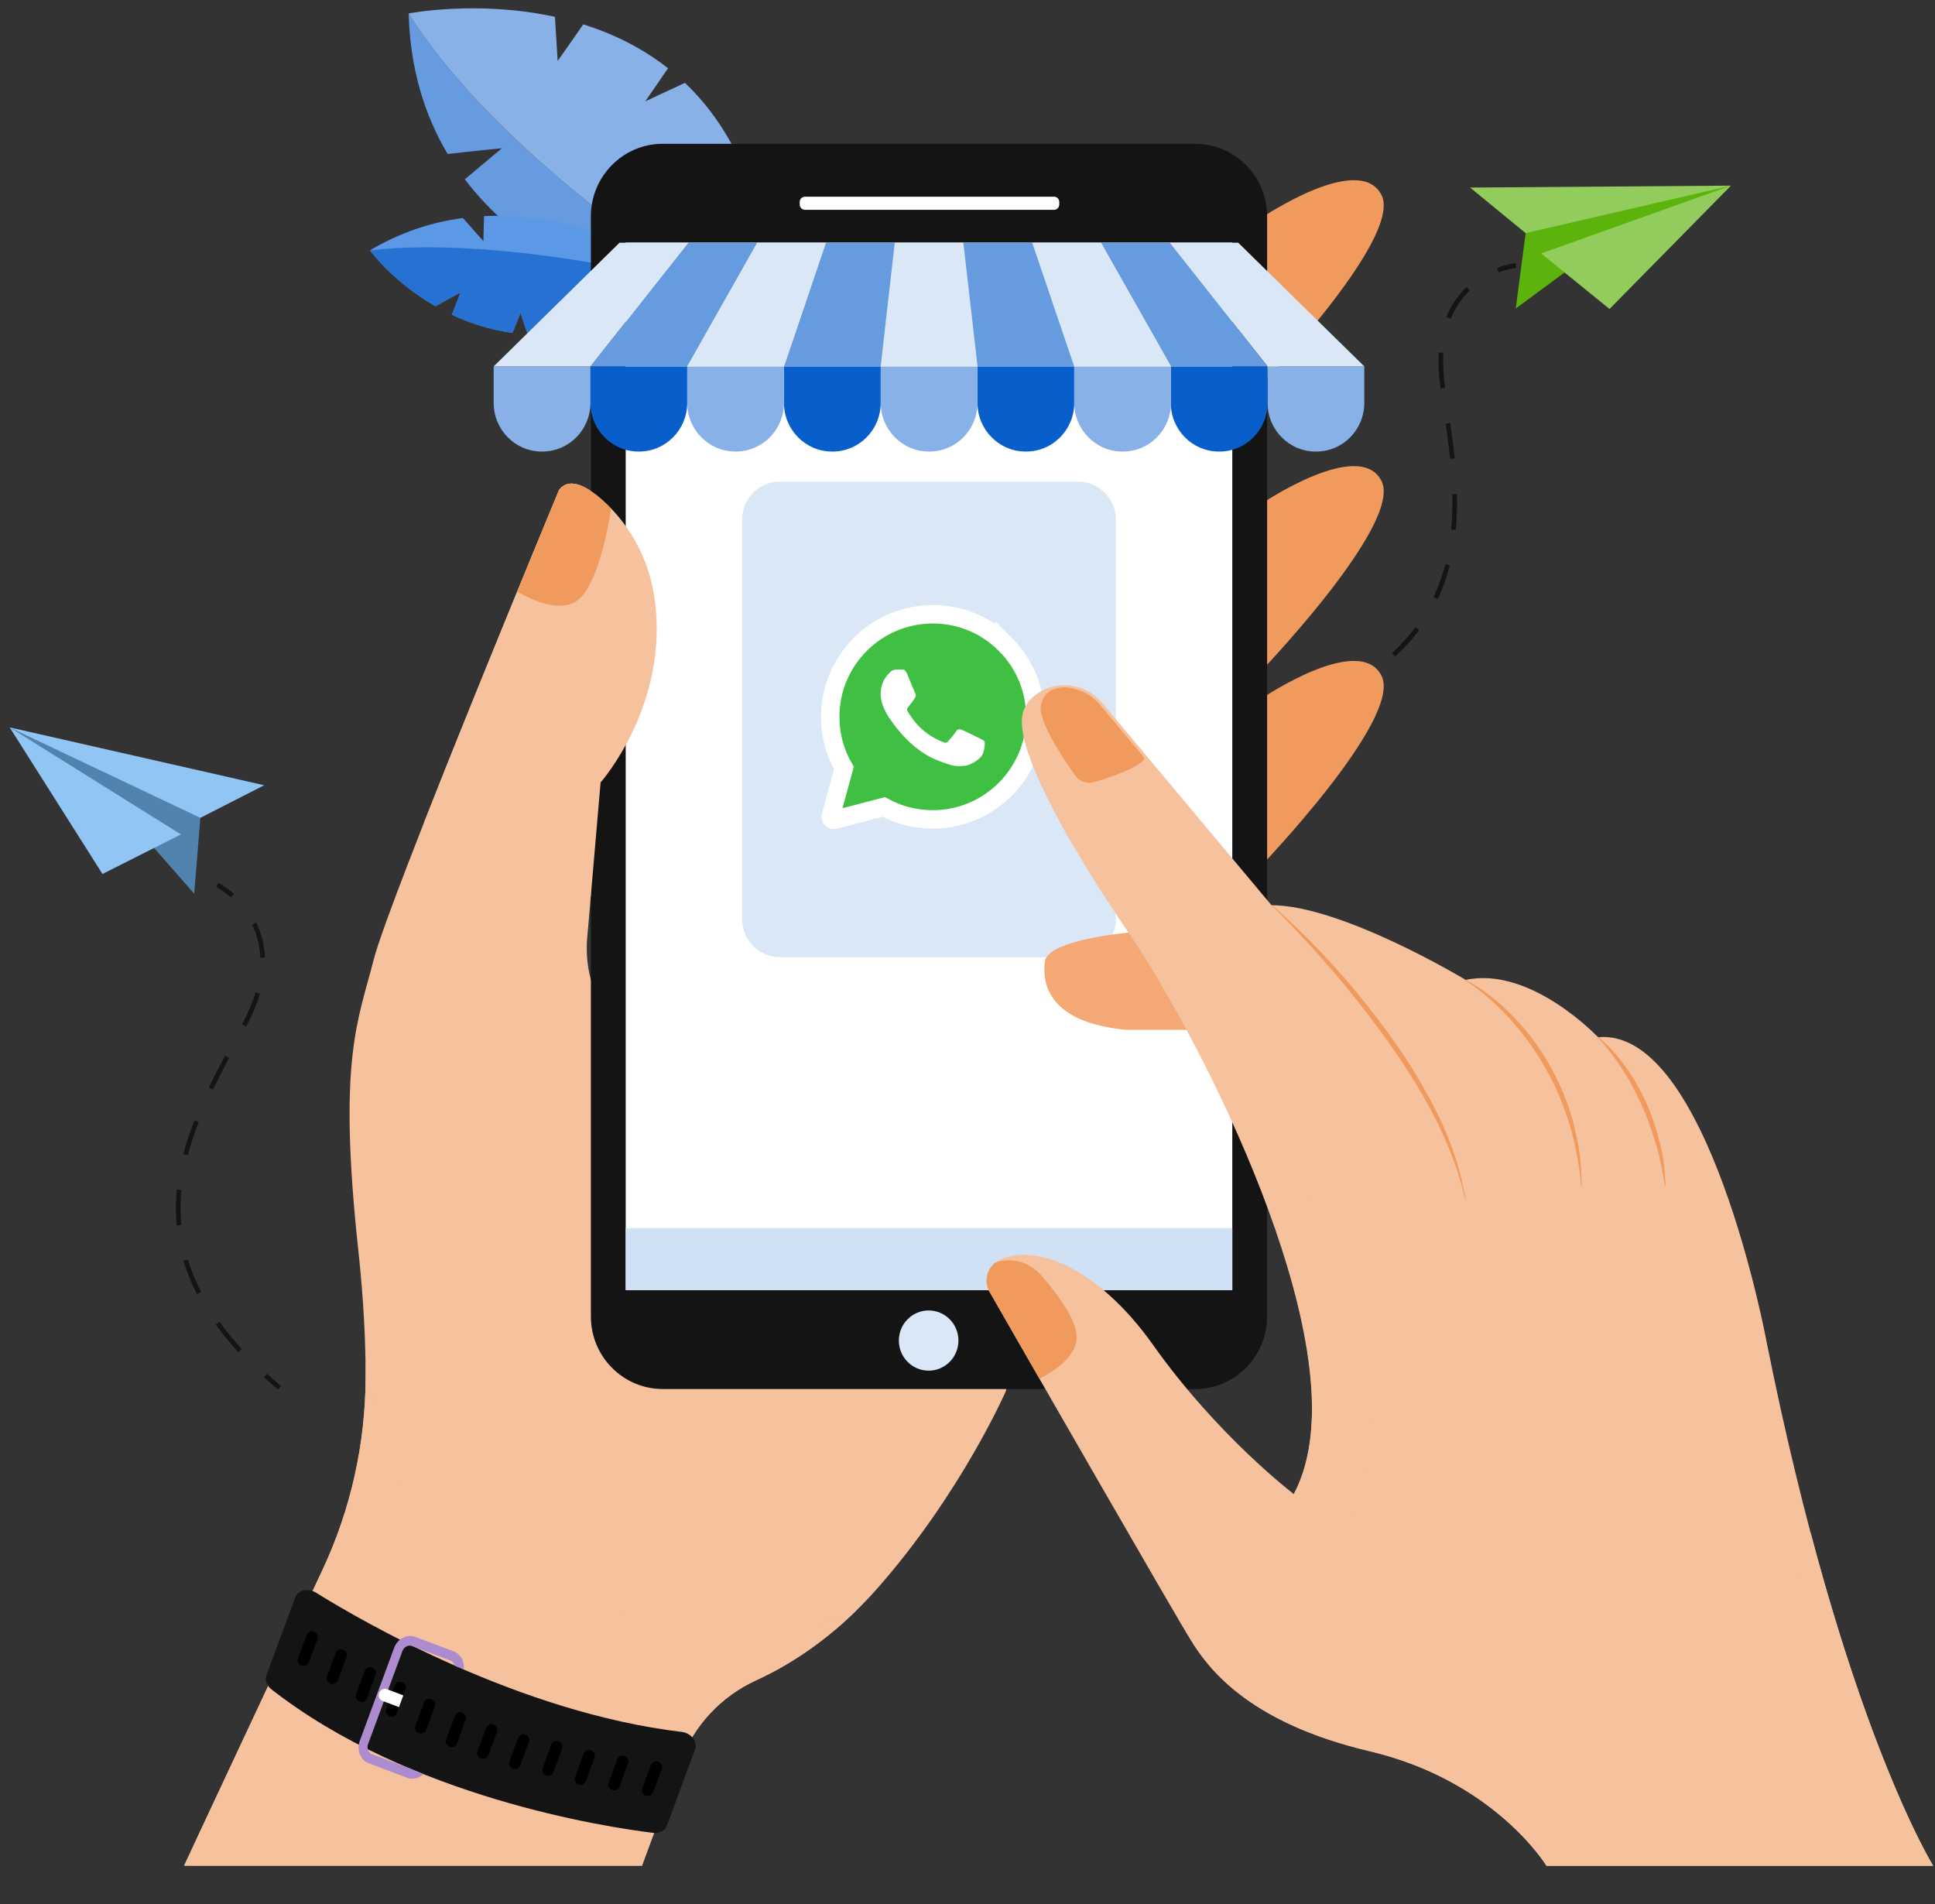 <svg xmlns="http://www.w3.org/2000/svg" xmlns:xlink="http://www.w3.org/1999/xlink" width="63" height="62" viewBox="0 0 63 62">
    <rect x="0" y="0" width="63" height="62" fill="#333333" stroke="none"/>
    <defs>
        <path id="7kbhpf5xoa" d="M0.005 0.021L21.947 0.021 21.947 16.49 0.005 16.49z"/>
    </defs>
    <g fill="none" fill-rule="evenodd">
        <g>
            <g>
                <g>
                    <path fill="#F6C19D" d="M20.818 34.797s-3.136 7.76-2.832 9.227c.304 1.467 2.207 3.429 6.877 2.775 4.67-.654 7.897-1.528 7.897-1.528s.195-10.473 0-11.004c-.195-.53-8.59-4.3-8.921-4.3-.33 0-3.021 4.83-3.021 4.83" transform="translate(-34 -276) translate(20 271) translate(14 5)"/>
                    <path fill="#F6C19D" d="M5.99 60.748h14.912l1.237-3.366c.439-1.192 1.335-2.15 2.482-2.675 1.08-.494 2.533-1.39 3.942-2.989 2.742-3.11 4.197-6.447 4.197-6.447l-9.241-.046S24.35 40 19.757 33.06c-.491-.743-.715-1.634-.638-2.524l.435-5.061s3.121-3.525 1.206-7.9c0 0-1.831-2.562-2.557-1.624 0 0-5.532 13.313-6.036 15.293-.503 1.98-1.175 3.223-.503 9.444.178 1.647.241 3.02.24 4.15-.005 2.168-.484 4.308-1.401 6.268L5.99 60.748z" transform="translate(-34 -276) translate(20 271) translate(14 5)"/>
                    <g transform="translate(-34 -276) translate(20 271) translate(14 5) translate(5.985 44.258)">
                        <mask id="4gfov38c6b" fill="#fff">
                            <use xlink:href="#7kbhpf5xoa"/>
                        </mask>
                        <path fill="#F6C19D" d="M13.914 7.855c-1.385-1.554-3.307-1.308-5.33-2.017C6.564 5.13 5.915.022 5.915.022c.003.192.005.38.004.56-.004 2.167-.483 4.307-1.4 6.267L.005 16.49h14.912l1.237-3.366c.439-1.192 1.335-2.15 2.482-2.675.92-.42 2.109-1.133 3.311-2.32-4.107 1.744-6.65 1.279-8.033-.274" mask="url(#4gfov38c6b)"/>
                    </g>
                    <path fill="#669CDF" d="M13.305.437c3.428 5.467 11.878 10.34 11.878 10.34s-6.717-.552-10.05-4.94l1.208-1.01s-.96.093-1.766.187c-.74-1.243-1.221-2.75-1.27-4.577" transform="translate(-34 -276) translate(20 271) translate(14 5)"/>
                    <path fill="#88B2E7" d="M22.3 2.698c-.521.24-1.293.604-1.293.604l.743-1.08c-.865-.68-1.817-1.133-2.761-1.43-.383.563-.833 1.192-.833 1.192L18.067.548c-2.53-.551-4.762-.11-4.762-.11 3.428 5.466 11.878 10.338 11.878 10.338-.039-4.016-1.249-6.525-2.883-8.078" transform="translate(-34 -276) translate(20 271) translate(14 5)"/>
                    <path fill="#5B99E6" d="M12.046 8.151c1.008-.599 2.031-.921 3.025-1.053.3.345.668.752.668.752l.02-.814c3.821-.185 7.043 2.247 7.043 2.247-2.187 1.345-4.069 1.722-5.62 1.61-.097-.284-.236-.708-.236-.708l-.26.655c-.744-.107-1.403-.325-1.974-.592.137-.34.281-.728.281-.728l-.814.45c-1.399-.8-2.133-1.819-2.133-1.819" transform="translate(-34 -276) translate(20 271) translate(14 5)"/>
                    <path fill="#2671D1" d="M17.183 10.893c-.098-.284-.237-.708-.237-.708l-.26.655c-.744-.107-1.403-.325-1.974-.592.137-.34.281-.728.281-.728l-.814.45c-1.4-.8-2.133-1.819-2.133-1.819 4.446-.513 10.756 1.132 10.756 1.132-2.187 1.345-4.069 1.722-5.62 1.61" transform="translate(-34 -276) translate(20 271) translate(14 5)"/>
                    <path fill="#5CB30B" d="M49.672 7.59l-.322 2.455 1.726-1.274 5.281-2.727-4.085.378s-2.081.511-2.194.614c-.113.103-.406.554-.406.554" transform="translate(-34 -276) translate(20 271) translate(14 5)"/>
                    <path fill="#92CC5C" d="M47.863 6.107L56.357 6.044 49.672 7.59zM52.403 10.06L50.177 8.253 56.357 6.044z" transform="translate(-34 -276) translate(20 271) translate(14 5)"/>
                    <path fill="#141414" d="M48.797 8.869c.325-.124.564-.15.567-.15l-.016-.153c-.01 0-.262.029-.605.16l.054.143zM47.09 10.324c.152-.378.374-.707.658-.978l.104.111c-.268.257-.477.568-.622.925l-.14-.058zm-.19 2.315c-.061-.413-.08-.805-.058-1.164l.151.01c-.021.348-.002.73.056 1.131l.001.01-.15.02v-.007zm.169 1.154l.15-.021c.064.448.109.815.143 1.153l-.151.015c-.034-.336-.079-.7-.142-1.147zm.216 2.298l.151-.003c.01.416-.003.798-.037 1.167l-.151-.015c.034-.363.046-.739.037-1.149zm-.613 3.353c.074-.158.143-.323.203-.49.07-.188.13-.385.181-.585l.147.038c-.053.205-.115.408-.185.6-.062.172-.133.34-.209.503l-.137-.066zm-1.35 1.819c.286-.264.543-.547.764-.844l.12.093c-.226.303-.489.594-.781.864l-.102-.113zm-1.878 1.28c.352-.18.682-.373.984-.576l.084.127c-.306.206-.643.404-1 .586l-.068-.137zM41.884 23.37c.196-.068.388-.14.572-.213l-.055-.143c-.183.073-.373.144-.566.212l.05.144z" transform="translate(-34 -276) translate(20 271) translate(14 5)"/>
                    <path fill="#F19A5E" d="M41.098 7.076s3.159-2.136 3.88-.729c.721 1.408-4.104 6.389-4.104 6.389l.224-5.66zM41.098 16.385s3.159-2.136 3.88-.728c.721 1.407-4.104 6.388-4.104 6.388l.224-5.66zM41.098 22.728s3.159-2.137 3.88-.729c.721 1.408-4.104 6.389-4.104 6.389l.224-5.66z" transform="translate(-34 -276) translate(20 271) translate(14 5)"/>
                    <path fill="#141414" d="M38.916 4.682h-17.34c-1.29 0-2.338 1.058-2.338 2.363v35.817c0 1.315 1.058 2.363 2.338 2.363h17.34c1.291 0 2.339-1.058 2.339-2.363V7.045c0-1.317-1.06-2.363-2.339-2.363" transform="translate(-34 -276) translate(20 271) translate(14 5)"/>
                    <path fill="#FFF" d="M20.372 42.004L40.121 42.004 40.121 7.903 20.372 7.903z" transform="translate(-34 -276) translate(20 271) translate(14 5)"/>
                    <path fill="#DAE7F7" d="M35.104 31.165h-9.715c-.677 0-1.227-.555-1.227-1.24V16.921c0-.684.55-1.24 1.227-1.24h9.715c.677 0 1.226.556 1.226 1.24v13.004c0 .685-.549 1.24-1.226 1.24" transform="translate(-34 -276) translate(20 271) translate(14 5)"/>
                    <g fill-rule="nonzero">
                        <path fill="#40C042" stroke="#FFF" stroke-width=".6" d="M5.731.98C5.101.347 4.263 0 3.37 0 1.53 0 .03 1.498.03 3.339c0 .588.154 1.162.446 1.669L.048 6.57c-.014.053.017.108.07.123.017.004.035.004.052 0l1.603-.42h0c.487.266 1.036.406 1.595.406 1.842 0 3.34-1.498 3.34-3.339 0-.892-.346-1.73-.977-2.362z" transform="translate(-34 -276) translate(20 271) translate(14 5) translate(27 20)"/>
                        <path fill="#FFF" d="M4.892 4.038c-.084-.042-.494-.244-.57-.272-.077-.028-.132-.041-.188.042-.056.084-.215.272-.264.327-.049.056-.097.063-.18.021-.084-.042-.353-.13-.672-.414-.248-.221-.415-.494-.464-.578-.049-.083 0-.124.037-.17.09-.112.18-.23.208-.286.028-.055.014-.104-.007-.146-.02-.041-.187-.452-.257-.62-.068-.162-.136-.14-.188-.142-.048-.003-.104-.003-.16-.003-.055 0-.146.02-.222.104-.077.084-.292.285-.292.696 0 .41.299.807.34.863.042.056.589.898 1.426 1.26.199.086.354.137.475.176.2.063.382.054.526.033.16-.024.493-.202.563-.397.07-.195.07-.362.049-.397-.021-.035-.077-.055-.16-.097z" transform="translate(-34 -276) translate(20 271) translate(14 5) translate(27 20)"/>
                    </g>
                    <path fill="#FFF" d="M34.318 6.831h-8.111c-.094 0-.17-.077-.17-.172v-.084c0-.094.076-.171.17-.171h8.111c.094 0 .17.077.17.171v.084c0 .095-.076.172-.17.172" transform="translate(-34 -276) translate(20 271) translate(14 5)"/>
                    <path fill="#F6C19D" d="M18.845 28.53s.12.448.389.668l.32-3.722s2.296-2.593 1.741-6.091c-.19-1.198-.779-2.3-1.68-3.1-.514-.457-1.08-.763-1.412-.333 0 0-2.602 6.26-4.399 10.834l5.041 1.744z" transform="translate(-34 -276) translate(20 271) translate(14 5)"/>
                    <path fill="#DAE7F7" d="M31.205 43.647c0 .541-.434.98-.97.98s-.97-.439-.97-.98c0-.541.434-.98.97-.98s.97.439.97.98" transform="translate(-34 -276) translate(20 271) translate(14 5)"/>
                    <path fill="#D0E1F5" d="M20.372 42.004L40.121 42.004 40.121 39.987 20.372 39.987zM20.372 9.712L40.121 9.712 40.121 7.903 20.372 7.903z" transform="translate(-34 -276) translate(20 271) translate(14 5)"/>
                    <path fill="#F19A5E" d="M18.67 19.63c.719-.335 1.094-2.225 1.229-3.074-.577-.587-1.3-1.115-1.696-.604 0 0-.573 1.379-1.367 3.315.543.305 1.297.612 1.834.362" transform="translate(-34 -276) translate(20 271) translate(14 5)"/>
                    <path fill="#141414" d="M10.287 51.855c1.578.98 6.657 3.91 11.91 4.534.308.037.524.322.433.568l-.917 2.484c-.061.164-.244.26-.45.235-1.547-.19-7.934-1.162-12.428-4.675-.153-.12-.218-.301-.16-.456l.936-2.535c.088-.239.419-.315.676-.155" transform="translate(-34 -276) translate(20 271) translate(14 5)"/>
                    <path fill="#000" d="M9.826 54.23l-.018-.006c-.092-.035-.139-.139-.104-.232l.282-.764c.035-.094.137-.14.23-.106l.017.006c.092.035.139.139.104.232l-.282.765c-.035.093-.137.14-.23.105M10.77 54.819l-.017-.007c-.092-.035-.139-.138-.104-.231l.282-.765c.035-.093.137-.14.23-.106l.017.007c.092.035.139.138.104.231l-.282.765c-.035.093-.137.14-.23.106M11.717 55.403l-.017-.006c-.093-.035-.14-.139-.105-.232l.282-.764c.035-.094.137-.14.23-.106l.017.006c.092.035.139.139.104.232l-.282.765c-.034.093-.137.14-.23.105M12.69 55.879l-.017-.007c-.092-.035-.139-.138-.104-.231l.282-.765c.035-.093.137-.14.23-.106l.017.007c.092.035.139.138.104.231l-.282.765c-.035.093-.137.14-.23.106M13.649 56.431l-.017-.006c-.093-.035-.14-.139-.105-.232l.282-.765c.035-.093.137-.14.23-.105l.017.006c.092.035.139.139.104.232l-.282.765c-.034.093-.137.14-.23.105M14.65 56.87l-.018-.007c-.092-.035-.139-.139-.105-.232l.283-.764c.034-.094.137-.14.229-.106l.017.006c.092.035.14.139.105.232l-.283.765c-.034.093-.137.14-.229.105M15.67 57.254l-.018-.006c-.092-.035-.139-.139-.105-.232l.283-.764c.034-.094.137-.14.229-.106l.017.006c.093.035.14.139.105.232l-.283.765c-.034.093-.137.14-.229.105M16.71 57.586l-.018-.007c-.092-.034-.14-.138-.105-.231l.283-.765c.034-.093.137-.14.229-.105l.017.006c.092.035.139.138.105.232l-.283.764c-.034.093-.137.14-.229.106M17.791 57.803l-.017-.006c-.092-.035-.14-.139-.105-.232l.283-.765c.034-.093.137-.14.229-.105l.017.006c.092.035.139.139.105.232l-.283.765c-.034.093-.137.14-.229.105M18.845 58.098l-.018-.007c-.092-.035-.139-.138-.104-.231l.282-.765c.034-.093.137-.14.23-.106l.017.007c.092.034.139.138.104.231l-.282.765c-.035.093-.137.14-.23.106M19.938 58.283l-.017-.007c-.092-.034-.139-.138-.105-.231l.283-.765c.034-.093.137-.14.229-.106l.017.007c.093.035.14.138.105.231l-.283.765c-.034.093-.137.14-.229.106M21.034 58.464l-.018-.006c-.092-.035-.139-.139-.104-.232l.282-.765c.035-.093.137-.14.23-.105l.017.006c.092.035.139.139.104.232l-.282.764c-.035.094-.137.14-.23.106" transform="translate(-34 -276) translate(20 271) translate(14 5)"/>
                    <path fill="#AC8CCE" d="M13.405 57.607l.004-.012c-.017-.002-.033-.006-.05-.012l-1.243-.469c-.122-.046-.182-.193-.133-.327l1.121-3.034c.05-.134.19-.206.313-.16l1.243.47c.073.027.123.09.142.165.097.043.195.086.295.128.033-.254-.096-.502-.328-.59l-1.243-.469c-.272-.103-.583.056-.693.353l-1.121 3.035c-.11.297.022.623.295.725l1.243.47c.186.07.39.018.537-.117-.128-.051-.255-.103-.382-.156" transform="translate(-34 -276) translate(20 271) translate(14 5)"/>
                    <path fill="#FFF" d="M13.132 55.2l-.54-.205c-.098-.037-.208.02-.247.125-.04.106.008.222.105.258l.54.204.142-.383z" transform="translate(-34 -276) translate(20 271) translate(14 5)"/>
                    <path fill="#F3A875" d="M36.78 30.362s-2.667.226-2.76.943c-.093.716.112 1.98 2.63 2.224h2.608s-.78-2.187-.743-2.262c.038-.075-1.734-.905-1.734-.905" transform="translate(-34 -276) translate(20 271) translate(14 5)"/>
                    <path fill="#F6C19D" d="M32.5 41.049c-.36.194-.486.655-.281 1.013 1.227 2.14 6.108 10.642 6.548 11.334.504.792 1.735 2.658 5.82 3.62 4.085.96 5.764 3.732 5.764 3.732h12.59s-2.965-4.75-5.428-17.08c0 0-1.902-10.237-5.484-9.897 0 0-2.182-2.319-4.308-1.867 0 0-4.03-2.431-6.324-2.431l-5.51-6.583c-.546-.651-1.508-.78-2.178-.26-.216.166-.38.387-.426.678-.168 1.074 1.231 3.79 3.47 7.07 2.238 3.28 7.778 13.686 5.372 18.267 0 0-2.463-1.866-4.589-4.864-1.78-2.51-3.875-3.354-5.035-2.732" transform="translate(-34 -276) translate(20 271) translate(14 5)"/>
                    <path fill="#F19A5E" d="M41.418 29.475c.73.633 1.416 1.319 2.064 2.04.874.961 1.977 2.387 2.626 3.488.817 1.36 1.356 2.554 1.611 4.053l-.016.004c-.294-1.408-1.061-2.925-1.73-3.973-.5-.819-1.425-2.12-2.591-3.484-.586-.683-1.33-1.49-1.976-2.116l.012-.012zM47.685 31.887c.595.307 1.125.737 1.594 1.222.475.483.869 1.03 1.208 1.629.332.593.586 1.23.757 1.887.144.615.238 1.032.253 2.005l-.017.002c-.055-.667-.176-1.328-.363-1.97-.189-.62-.454-1.288-.776-1.84-.322-.585-.714-1.128-1.16-1.623-.42-.466-.972-.969-1.505-1.297l.009-.015zM51.983 33.723c.526.402 1.06 1.114 1.317 1.595.325.565.583 1.221.752 1.94.125.459.156.905.176 1.372l-.017.002c-.077-.452-.126-.79-.285-1.338-.245-.831-.437-1.259-.765-1.899-.195-.395-.704-1.177-1.185-1.66l.007-.012zM35.042 43.682c.112-.573-.548-1.48-1.147-2.166-.374-.428-.965-.588-1.484-.409-.29.218-.379.629-.192.955l1.624 2.828c.524-.27 1.096-.678 1.2-1.208M35.571 25.473c.319-.064 1.763-.55 1.675-.815l-1.425-1.702c-.283-.338-.678-.534-1.086-.573l-.007-.001c-.011-.001-.037-.003-.074-.003-.19 0-.661.055-.765.578-.102.516.744 1.77 1.117 2.292.128.18.35.268.565.224" transform="translate(-34 -276) translate(20 271) translate(14 5)"/>
                    <path fill="#F6C19D" d="M50.35 60.748h12.591s-1.944-3.115-3.991-10.846c-.899 5.693-5.855 5.365-7.822 5.68-2.265.364-11.056-1.489-12.288-2.072.548.845 1.847 2.587 5.747 3.505 4.085.962 5.764 3.733 5.764 3.733M37.418 31.41c2.469 4.008 6.898 13.217 4.707 17.235l1.454 1.451s3.675-4.114-2.173-13.188c-1.36-2.112-2.713-3.938-3.988-5.499" transform="translate(-34 -276) translate(20 271) translate(14 5)"/>
                    <path fill="#141414" d="M7.521 29.22c-.263-.229-.478-.337-.48-.338l.067-.138c.01.005.235.119.512.36l-.099.117zM8.475 31.187c-.014-.385-.104-.75-.268-1.084l.135-.068c.174.354.27.74.284 1.147l-.151.005zm-.464 2.24l-.134-.071.004-.008c.192-.357.34-.708.44-1.042l.145.044c-.102.344-.254.705-.452 1.072l-.003.006zm-1.076 2.046l-.136-.067c.147-.306.315-.634.528-1.033l.133.073c-.211.397-.378.723-.525 1.027zm-.82 2.145l-.147-.04c.094-.357.213-.72.364-1.107l.141.056c-.149.382-.266.739-.358 1.091zm-.363 2.283c-.017-.179-.025-.362-.025-.544 0-.206.01-.417.031-.628l.151.016c-.02.205-.03.411-.03.612 0 .178.008.356.024.53l-.151.014zm.66 2.235c-.181-.355-.329-.72-.438-1.084l.145-.045c.107.355.25.711.429 1.058l-.135.07zm1.35 1.89c-.273-.295-.52-.597-.737-.898l.122-.09c.213.296.458.593.726.884l-.111.105zM9.054 45.243c-.16-.132-.316-.267-.464-.4l.101-.115c.147.132.301.265.46.397l-.097.118z" transform="translate(-34 -276) translate(20 271) translate(14 5)"/>
                    <path fill="#5283AF" d="M6.523 26.628l-.2 2.468-1.42-1.615-4.588-3.798 3.913 1.246s1.926.946 2.014 1.071c.089.125.28.628.28.628" transform="translate(-34 -276) translate(20 271) translate(14 5)"/>
                    <path fill="#91C5F4" d="M8.602 25.567L.315 23.683 6.523 26.628zM3.336 28.456L5.89 27.168.315 23.683z" transform="translate(-34 -276) translate(20 271) translate(14 5)"/>
                    <path fill="#085FCC" d="M33.409 14.702h-.016c-.866 0-1.568-.71-1.568-1.584V11.93h3.15v1.188c0 .875-.7 1.584-1.566 1.584" transform="translate(-34 -276) translate(20 271) translate(14 5)"/>
                    <path fill="#88B2E7" d="M30.258 14.702h-.016c-.865 0-1.567-.71-1.567-1.584V11.93h3.15v1.188c0 .875-.701 1.584-1.567 1.584" transform="translate(-34 -276) translate(20 271) translate(14 5)"/>
                    <path fill="#085FCC" d="M27.108 14.702h-.016c-.866 0-1.568-.71-1.568-1.584V11.93h3.15v1.188c0 .875-.7 1.584-1.566 1.584" transform="translate(-34 -276) translate(20 271) translate(14 5)"/>
                    <path fill="#88B2E7" d="M23.957 14.702h-.016c-.865 0-1.567-.71-1.567-1.584V11.93h3.15v1.188c0 .875-.701 1.584-1.567 1.584" transform="translate(-34 -276) translate(20 271) translate(14 5)"/>
                    <path fill="#085FCC" d="M20.807 14.702h-.016c-.866 0-1.567-.71-1.567-1.584V11.93h3.15v1.188c0 .875-.702 1.584-1.567 1.584" transform="translate(-34 -276) translate(20 271) translate(14 5)"/>
                    <path fill="#88B2E7" d="M42.853 14.702h-.016c-.866 0-1.568-.71-1.568-1.584V11.93h3.15v1.188c0 .875-.7 1.584-1.566 1.584" transform="translate(-34 -276) translate(20 271) translate(14 5)"/>
                    <path fill="#085FCC" d="M39.702 14.702h-.016c-.865 0-1.567-.71-1.567-1.584V11.93h3.15v1.188c0 .875-.701 1.584-1.567 1.584" transform="translate(-34 -276) translate(20 271) translate(14 5)"/>
                    <path fill="#88B2E7" d="M36.559 14.702h-.016c-.866 0-1.567-.71-1.567-1.584V11.93h3.15v1.188c0 .875-.701 1.584-1.567 1.584M17.656 14.702h-.016c-.865 0-1.567-.71-1.567-1.584V11.93h3.15v1.188c0 .875-.701 1.584-1.567 1.584" transform="translate(-34 -276) translate(20 271) translate(14 5)"/>
                    <path fill="#DAE7F7" d="M31.37 7.903L29.13 7.903 28.675 11.93 31.825 11.93z" transform="translate(-34 -276) translate(20 271) translate(14 5)"/>
                    <path fill="#669CDF" d="M29.13 7.903L26.89 7.903 25.524 11.93 28.675 11.93z" transform="translate(-34 -276) translate(20 271) translate(14 5)"/>
                    <path fill="#DAE7F7" d="M26.89 7.903L24.65 7.903 22.374 11.93 25.524 11.93z" transform="translate(-34 -276) translate(20 271) translate(14 5)"/>
                    <path fill="#669CDF" d="M24.65 7.903L22.41 7.903 19.224 11.93 22.374 11.93z" transform="translate(-34 -276) translate(20 271) translate(14 5)"/>
                    <path fill="#DAE7F7" d="M22.41 7.903L20.17 7.903 16.073 11.93 19.224 11.93zM40.315 7.903L38.075 7.903 41.269 11.93 44.42 11.93z" transform="translate(-34 -276) translate(20 271) translate(14 5)"/>
                    <path fill="#669CDF" d="M38.086 7.903L35.846 7.903 38.119 11.93 41.269 11.93z" transform="translate(-34 -276) translate(20 271) translate(14 5)"/>
                    <path fill="#DAE7F7" d="M35.846 7.903L33.606 7.903 34.976 11.93 38.126 11.93z" transform="translate(-34 -276) translate(20 271) translate(14 5)"/>
                    <path fill="#669CDF" d="M33.606 7.903L31.366 7.903 31.825 11.93 34.976 11.93z" transform="translate(-34 -276) translate(20 271) translate(14 5)"/>
                </g>
            </g>
        </g>
    </g>
</svg>
